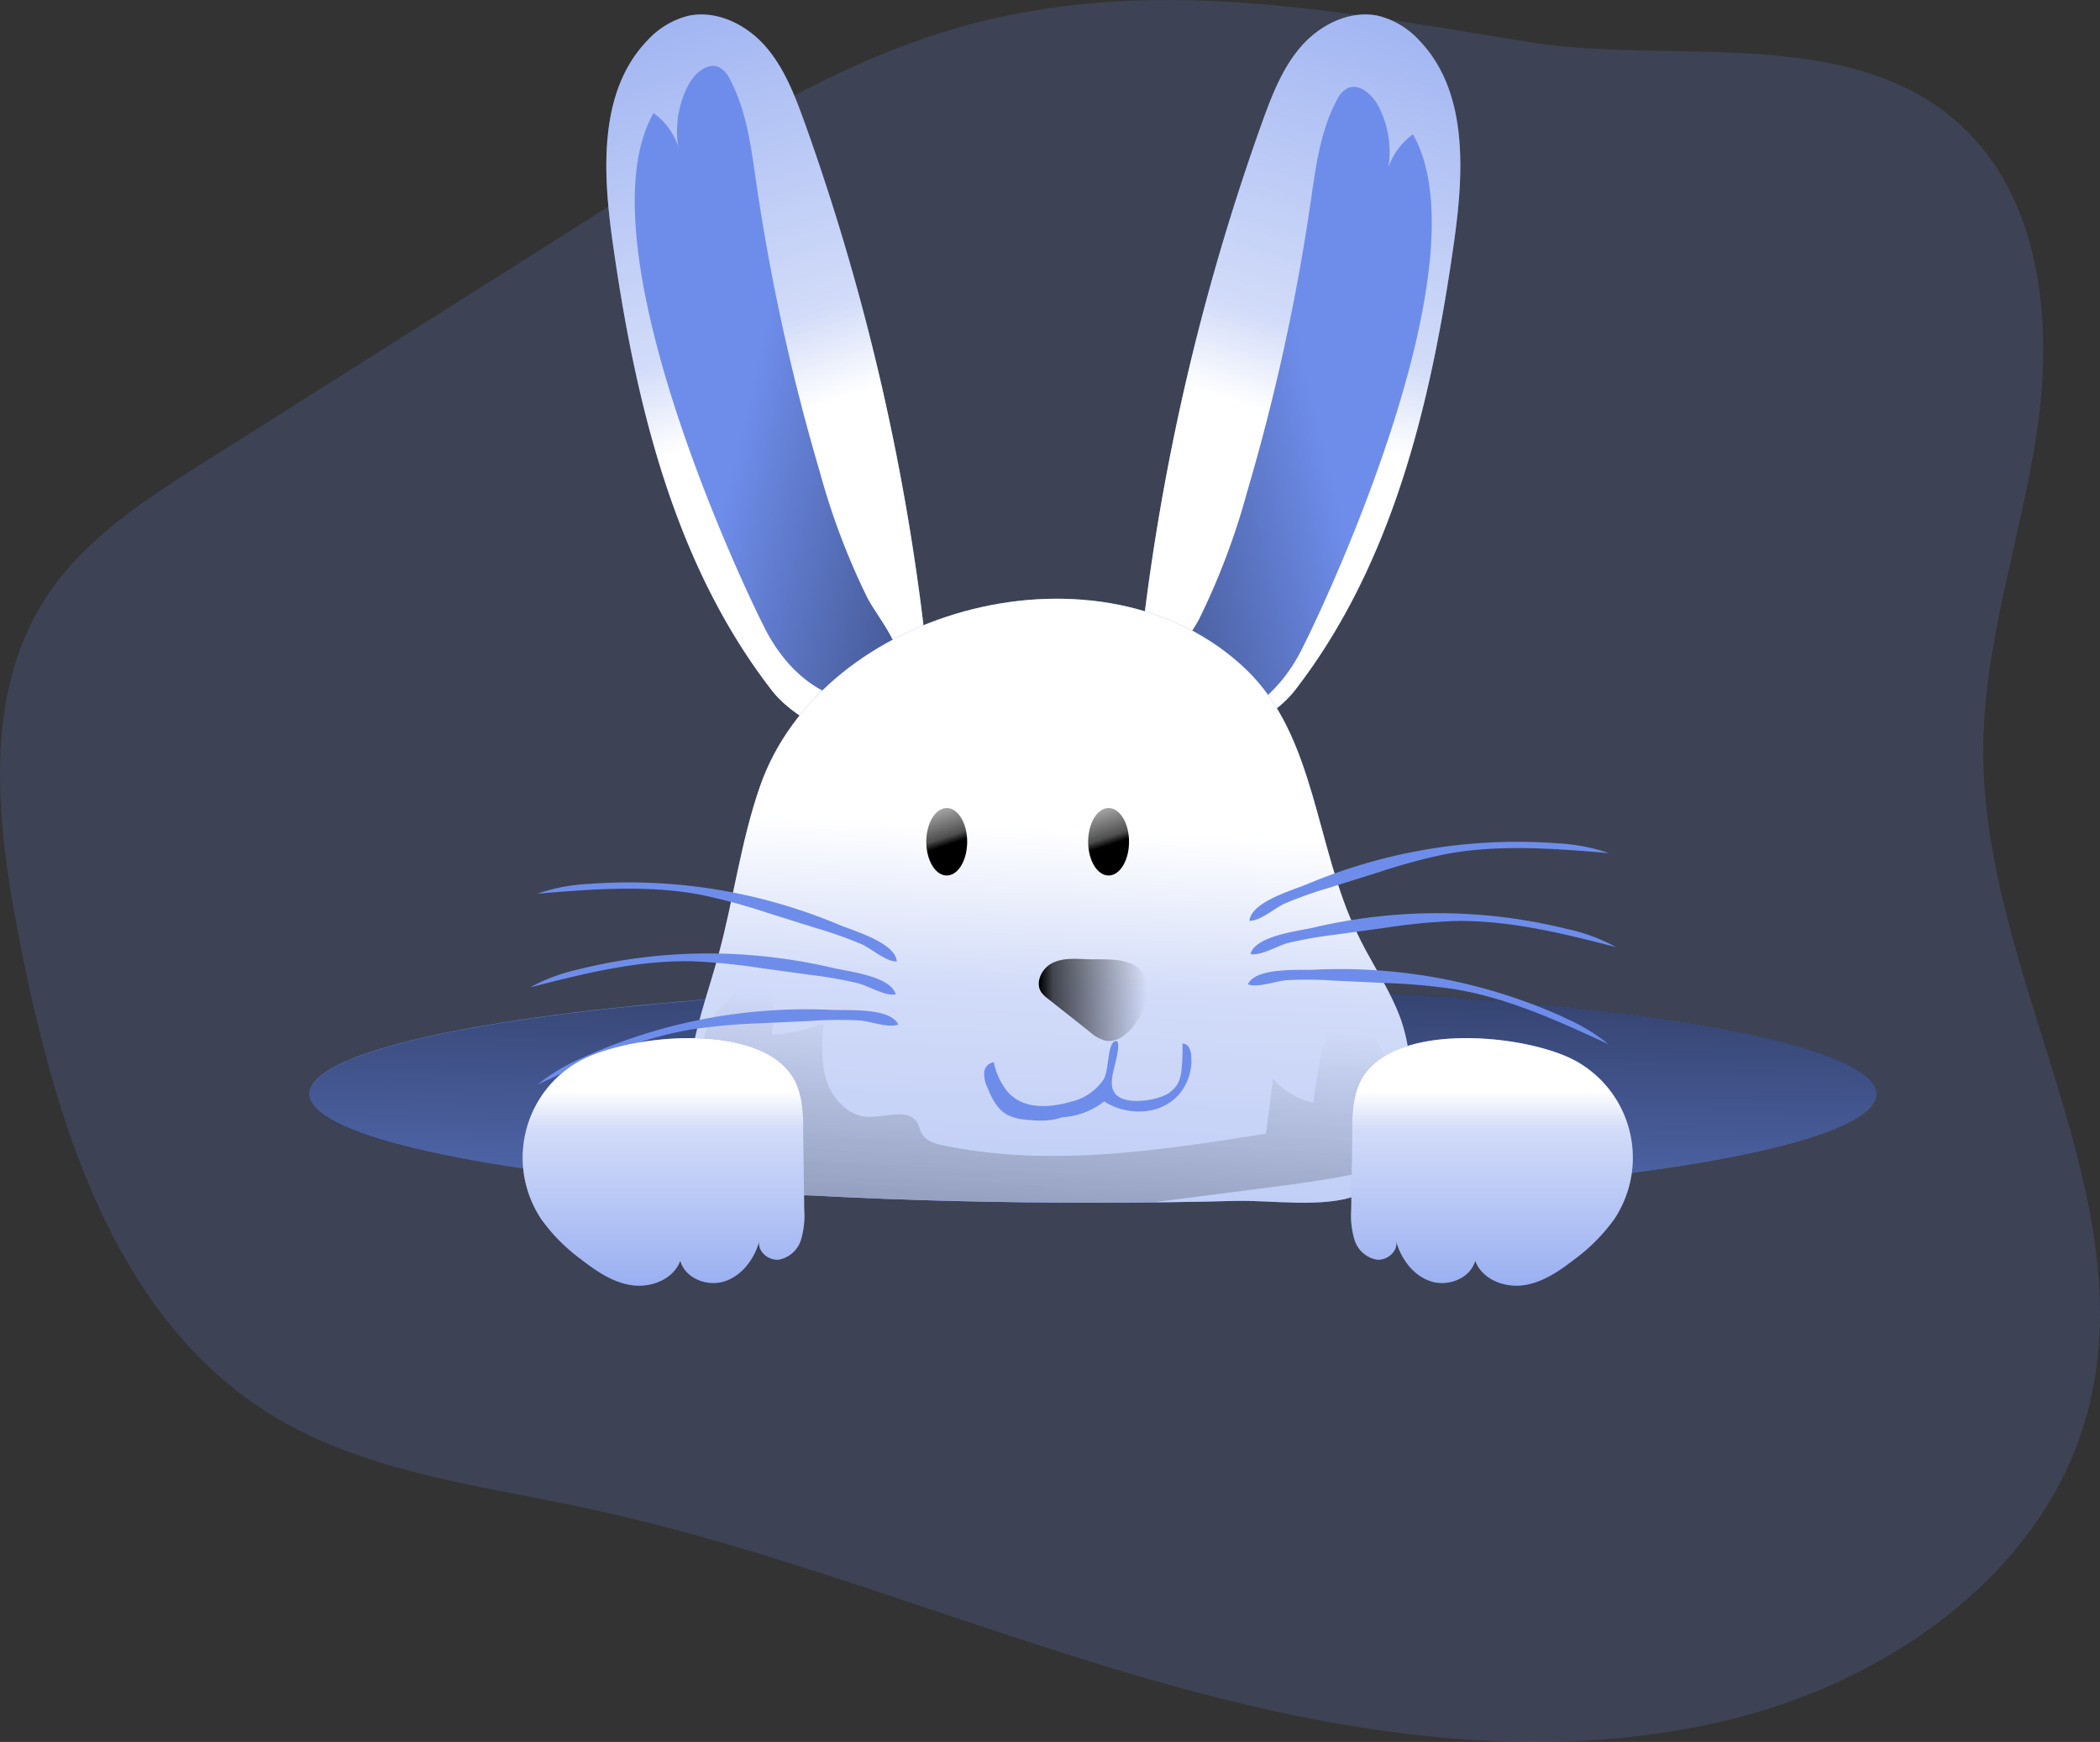 <svg id="Layer_1" data-name="Layer 1" xmlns="http://www.w3.org/2000/svg" xmlns:xlink="http://www.w3.org/1999/xlink" viewBox="0 0 355.37 294.81"><rect x="0" y="0" width="355.37" height="294.81" fill="#333333" stroke="none"/><defs><linearGradient id="linear-gradient" x1="145.95" y1="249.15" x2="105.99" y2="371.58" gradientTransform="matrix(1, 0, 0, -1, 0, 352)" gradientUnits="userSpaceOnUse"><stop offset="0.01" stop-color="#fff"/><stop offset="0.13" stop-color="#fff" stop-opacity="0.69"/><stop offset="1" stop-color="#fff" stop-opacity="0"/></linearGradient><linearGradient id="linear-gradient-2" x1="216.14" y1="240.21" x2="141.92" y2="257.98" gradientTransform="matrix(1, 0, 0, -1, 0, 352)" gradientUnits="userSpaceOnUse"><stop offset="0.01"/><stop offset="0.13" stop-opacity="0.69"/><stop offset="1" stop-opacity="0"/></linearGradient><linearGradient id="linear-gradient-3" x1="-741.71" y1="249.14" x2="-781.68" y2="371.57" gradientTransform="translate(-508.81 352) rotate(180)" xlink:href="#linear-gradient"/><linearGradient id="linear-gradient-4" x1="-677.87" y1="236.65" x2="-752.09" y2="254.41" gradientTransform="translate(-515.15 352) rotate(180)" xlink:href="#linear-gradient-2"/><linearGradient id="linear-gradient-5" x1="200.78" y1="194.87" x2="198.25" y2="78.16" xlink:href="#linear-gradient-2"/><linearGradient id="linear-gradient-6" x1="194.35" y1="183.63" x2="183.88" y2="-43.78" xlink:href="#linear-gradient"/><linearGradient id="linear-gradient-7" x1="189.27" y1="28.91" x2="197.97" y2="150.17" xlink:href="#linear-gradient-2"/><linearGradient id="linear-gradient-8" x1="126.85" y1="137.48" x2="126.85" y2="83.35" xlink:href="#linear-gradient"/><linearGradient id="linear-gradient-9" x1="-695.65" y1="137.48" x2="-695.65" y2="83.35" gradientTransform="translate(-428.62 352) rotate(180)" xlink:href="#linear-gradient"/><linearGradient id="linear-gradient-10" x1="174.98" y1="178.51" x2="171.49" y2="189.19" gradientTransform="matrix(1, 0, 0, -1, -14.56, 321.6)" xlink:href="#linear-gradient-2"/><linearGradient id="linear-gradient-11" x1="202.37" y1="178.51" x2="198.88" y2="189.19" gradientTransform="matrix(1, 0, 0, -1, -14.56, 321.6)" xlink:href="#linear-gradient-2"/><linearGradient id="linear-gradient-12" x1="190.35" y1="152.38" x2="208.69" y2="152.38" xlink:href="#linear-gradient-2"/></defs><title>6</title><path d="M176.08,35.26c-20.32,6-38.51,17.42-56.4,28.74L49.21,108.57c-10.11,6.39-20.55,13.1-27,23.16-10.78,16.75-8.14,38.53-4.3,58.07,6,30.42,15.92,63.4,42.2,79.82,15.76,9.85,34.91,12.05,53.1,15.9,32.7,6.94,63.79,19.85,95.92,29.1s66.46,14.79,98.88,6.63c26.72-6.73,52.45-24.89,59.7-51.47,10.09-36.93-17.55-73.92-17.54-112.21,0-18.45,6.47-36.24,9.14-54.5s.61-39.07-13-51.53c-18.72-17.16-49.23-10.21-72.55-13.95C241.05,32.35,208.77,25.67,176.08,35.26Z" transform="translate(-14.56 -30.4)" fill="#6e8deb" opacity="0.18" style="isolation:isolate"/><path d="M145.2,147.28c-16.7-21.53-23.2-49.17-27-76.15-1.65-11.79-2.33-25.36,5.94-33.91a14,14,0,0,1,6.93-4.15c4.79-1,9.78,1.48,13,5.15s5,8.35,6.68,13a391.24,391.24,0,0,1,20.82,91.55,15.13,15.13,0,0,1-.11,5.45C167.84,161.65,150.61,154.25,145.2,147.28Z" transform="translate(-14.56 -30.4)" fill="#6e8deb"/><path d="M145.2,147.28c-16.7-21.53-23.2-49.17-27-76.15-1.65-11.79-2.33-25.36,5.94-33.91a14,14,0,0,1,6.93-4.15c4.79-1,9.78,1.48,13,5.15s5,8.35,6.68,13a391.24,391.24,0,0,1,20.82,91.55,15.13,15.13,0,0,1-.11,5.45C167.84,161.65,150.61,154.25,145.2,147.28Z" transform="translate(-14.56 -30.4)" fill="url(#linear-gradient)"/><path d="M153.25,110.12a352.29,352.29,0,0,1-10.73-48.91c-.86-5.9-1.61-12-4.37-17.25a4.55,4.55,0,0,0-1.83-2.14c-2-1-4.2,1-5.25,2.92a16.89,16.89,0,0,0-1.25,12.66,11.33,11.33,0,0,0-4.67-7.86C112.39,72,142,133.27,144.59,137.87s6.48,8.68,11.47,10.4c2.61.9,5.65,1.08,8-.35,6.94-4.2-.48-12-2.76-16.41A119.38,119.38,0,0,1,153.25,110.12Z" transform="translate(-14.56 -30.4)" fill="#6e8deb"/><path d="M153.25,110.12a352.29,352.29,0,0,1-10.73-48.91c-.86-5.9-1.61-12-4.37-17.25a4.55,4.55,0,0,0-1.83-2.14c-2-1-4.2,1-5.25,2.92a16.89,16.89,0,0,0-1.25,12.66,11.33,11.33,0,0,0-4.67-7.86C112.39,72,142,133.27,144.59,137.87s6.48,8.68,11.47,10.4c2.61.9,5.65,1.08,8-.35,6.94-4.2-.48-12-2.76-16.41A119.38,119.38,0,0,1,153.25,110.12Z" transform="translate(-14.56 -30.4)" fill="url(#linear-gradient-2)"/><path d="M233.65,147.28c16.7-21.53,23.2-49.17,27-76.15,1.65-11.79,2.33-25.36-5.94-33.91a14,14,0,0,0-6.93-4.15c-4.79-1-9.78,1.48-13,5.15s-5,8.35-6.68,13a391.24,391.24,0,0,0-20.82,91.55,15.13,15.13,0,0,0,.11,5.45C211,161.65,228.24,154.25,233.65,147.28Z" transform="translate(-14.56 -30.4)" fill="#6e8deb"/><path d="M233.65,147.28c16.7-21.53,23.2-49.17,27-76.15,1.65-11.79,2.33-25.36-5.94-33.91a14,14,0,0,0-6.93-4.15c-4.79-1-9.78,1.48-13,5.15s-5,8.35-6.68,13a391.24,391.24,0,0,0-20.82,91.55,15.13,15.13,0,0,0,.11,5.45C211,161.65,228.24,154.25,233.65,147.28Z" transform="translate(-14.56 -30.4)" fill="url(#linear-gradient-3)"/><path d="M225.6,113.67a353.74,353.74,0,0,0,10.73-48.91c.86-5.9,1.61-12,4.37-17.26a4.53,4.53,0,0,1,1.83-2.13c2-1,4.2,1,5.25,2.91A16.85,16.85,0,0,1,249,61a11.33,11.33,0,0,1,4.67-7.86c12.76,22.48-16.86,83.73-19.44,88.33s-6.48,8.68-11.47,10.4c-2.61.9-5.65,1.08-8-.35-6.94-4.2.48-12,2.76-16.41A119.69,119.69,0,0,0,225.6,113.67Z" transform="translate(-14.56 -30.4)" fill="#6e8deb"/><path d="M225.6,113.67a353.74,353.74,0,0,0,10.73-48.91c.86-5.9,1.61-12,4.37-17.26a4.53,4.53,0,0,1,1.83-2.13c2-1,4.2,1,5.25,2.91A16.85,16.85,0,0,1,249,61a11.33,11.33,0,0,1,4.67-7.86c12.76,22.48-16.86,83.73-19.44,88.33s-6.48,8.68-11.47,10.4c-2.61.9-5.65,1.08-8-.35-6.94-4.2.48-12,2.76-16.41A119.69,119.69,0,0,0,225.6,113.67Z" transform="translate(-14.56 -30.4)" fill="url(#linear-gradient-4)"/><ellipse cx="184.95" cy="185.15" rx="132.58" ry="18.4" fill="#6e8deb"/><path d="M332.1,215.54c0,8-36.78,14.81-88.15,17.34-10.8.54-22.24.88-34.12,1q-5.1.06-10.31.06c-22.47,0-43.64-.78-62.18-2.15h-.68c-41.52-3.1-69.73-9.2-69.73-16.2,0-6.42,23.73-12.08,59.68-15.36q5.63-.51,11.65-1c2.27-.17,4.58-.32,6.93-.47,16.58-1,35-1.61,54.33-1.61,15.31,0,30,.36,43.72,1l1.83.09q5,.25,9.72.55C300.41,201.72,332.1,208.12,332.1,215.54Z" transform="translate(-14.56 -30.4)" fill="url(#linear-gradient-5)"/><path d="M250.12,199.4c.49,1,.95,2.06,1.35,3.12,3.34,8.93,3,26.06-7.32,30.19-5.49,2.19-14.65.78-20.5.93q-12.06.31-24.13.3c-15.68,0-31.36-.36-47-1.19-6.25-.33-12.67.67-16.93-3.78-4-4.21-4.85-11.65-4.35-17.14.62-6.75,3.08-13.16,4.87-19.7,2.58-9.43,3.8-19.23,7-28.48,10.57-30.77,58.3-43.06,82.37-19.9,11.76,11.33,11.67,30,18.78,44.68C246,192.16,248.32,195.67,250.12,199.4Z" transform="translate(-14.56 -30.4)" fill="#6e8deb"/><path d="M250.12,199.4c.49,1,.95,2.06,1.35,3.12,3.34,8.93,3,26.06-7.32,30.19-5.49,2.19-14.65.78-20.5.93q-12.06.31-24.13.3c-15.68,0-31.36-.36-47-1.19-6.25-.33-12.67.67-16.93-3.78-4-4.21-4.85-11.65-4.35-17.14.62-6.75,3.08-13.16,4.87-19.7,2.58-9.43,3.8-19.23,7-28.48,10.57-30.77,58.3-43.06,82.37-19.9,11.76,11.33,11.67,30,18.78,44.68C246,192.16,248.32,195.67,250.12,199.4Z" transform="translate(-14.56 -30.4)" fill="url(#linear-gradient-6)"/><path d="M260.22,223a2.71,2.71,0,0,1-1.22,1c-9.25,4.69-19.77,6.08-30.06,7.41l-19.11,2.46q-5.1.06-10.31.06c-22.47,0-43.64-.78-62.18-2.15-1-7,1.46-13.36-2-20.56-1.8-3.74-2.38-5.26-.09-8.84a33.16,33.16,0,0,1,3-3.16c2.68-2.63,6.11-5.92,6-6.52a39.34,39.34,0,0,1,1,6,38.34,38.34,0,0,1-.07,6.86,33.51,33.51,0,0,0,8.74-1.93c-.25,3.28-.49,6.66.56,9.78s3.75,5.92,7,6c3,.11,6.8-1.53,8.3,1,.34.58.44,1.26.78,1.85.72,1.27,2.3,1.72,3.73,2,17.91,3.71,36.44.87,54.5-2,.41-3.1.81-6.21,1.21-9.31a12.33,12.33,0,0,0,6.8,4.07c.89-6.72,2.08-14,6.46-19a16.42,16.42,0,0,1,1.62-1.61,10.82,10.82,0,0,0,.21,1.7,32.21,32.21,0,0,0,13.29,21.42C259.52,220.5,260.9,221.81,260.22,223Z" transform="translate(-14.56 -30.4)" fill="url(#linear-gradient-7)"/><path d="M113.08,209.44a31.15,31.15,0,0,0-7.54,4.51c8.47-3.92,17.09-7.89,26.31-9.37a102.47,102.47,0,0,1,11.34-1l8.75-.41a68.86,68.86,0,0,1,8-.08c1.88.13,5,1.35,6.63.7-1.36-2.9-8.59-2.35-11.27-2.48a92.28,92.28,0,0,0-14.68.49A91,91,0,0,0,113.08,209.44Z" transform="translate(-14.56 -30.4)" fill="#6e8deb"/><path d="M112.46,210.07a18.72,18.72,0,0,0-7,25.53c.23.41.48.82.75,1.21a30.34,30.34,0,0,0,6.59,6.65c2.58,2,5.44,4,8.71,4.45s7-1,8.17-4.14c.84,3,4.6,4.44,7.53,3.47s5-3.78,5.83-6.75c-.29,1.72,1.57,3.27,3.31,3.09a4.85,4.85,0,0,0,3.73-3.29,14.13,14.13,0,0,0,.57-5.17l-.15-13.21c0-3-.1-6-1.47-8.67C143.69,203.05,120.57,205.44,112.46,210.07Z" transform="translate(-14.56 -30.4)" fill="#6e8deb"/><path d="M112.46,210.07a18.72,18.72,0,0,0-7,25.53c.23.41.48.82.75,1.21a30.34,30.34,0,0,0,6.59,6.65c2.58,2,5.44,4,8.71,4.45s7-1,8.17-4.14c.84,3,4.6,4.44,7.53,3.47s5-3.78,5.83-6.75c-.29,1.72,1.57,3.27,3.31,3.09a4.85,4.85,0,0,0,3.73-3.29,14.13,14.13,0,0,0,.57-5.17l-.15-13.21c0-3-.1-6-1.47-8.67C143.69,203.05,120.57,205.44,112.46,210.07Z" transform="translate(-14.56 -30.4)" fill="url(#linear-gradient-8)"/><path d="M281.42,210.07a18.72,18.72,0,0,1,7,25.53c-.23.41-.48.82-.75,1.21a30.56,30.56,0,0,1-6.59,6.65c-2.59,2-5.44,4-8.71,4.45s-7-1-8.17-4.14c-.84,3-4.61,4.44-7.54,3.47s-5-3.78-5.83-6.75c.3,1.72-1.57,3.27-3.3,3.09a4.85,4.85,0,0,1-3.73-3.29,14.13,14.13,0,0,1-.58-5.17l.16-13.21c0-3,.1-6,1.47-8.67C250.18,203.05,273.3,205.44,281.42,210.07Z" transform="translate(-14.56 -30.4)" fill="#6e8deb"/><path d="M281.42,210.07a18.72,18.72,0,0,1,7,25.53c-.23.41-.48.82-.75,1.21a30.56,30.56,0,0,1-6.59,6.65c-2.59,2-5.44,4-8.71,4.45s-7-1-8.17-4.14c-.84,3-4.61,4.44-7.54,3.47s-5-3.78-5.83-6.75c.3,1.72-1.57,3.27-3.3,3.09a4.85,4.85,0,0,1-3.73-3.29,14.13,14.13,0,0,1-.58-5.17l.16-13.21c0-3,.1-6,1.47-8.67C250.18,203.05,273.3,205.44,281.42,210.07Z" transform="translate(-14.56 -30.4)" fill="url(#linear-gradient-9)"/><ellipse cx="160.21" cy="142.46" rx="3.46" ry="5.71" fill="url(#linear-gradient-10)"/><ellipse cx="187.6" cy="142.46" rx="3.46" ry="5.71" fill="url(#linear-gradient-11)"/><path d="M198.09,192.72c-1.92-.09-4-.16-5.65.77s-2.75,3.28-1.65,4.86a5.08,5.08,0,0,0,1.1,1.07l7.14,5.65a6.56,6.56,0,0,0,2.44,1.41c2.29.55,4.41-1.44,5.61-3.47a9.53,9.53,0,0,0,1.57-5.73C208,191.89,202,192.92,198.09,192.72Z" transform="translate(-14.56 -30.4)" fill="url(#linear-gradient-12)"/><path d="M189.44,217.58h-.21c-.35.75.63,1.42,1.44,1.61a12.84,12.84,0,0,0,10.74-2.38c4.08,2.6,10.08,2.37,13.07-1.71a8.9,8.9,0,0,0,1.65-6.14,3.16,3.16,0,0,0-.37-1.28,1.32,1.32,0,0,0-1.1-.68,38.17,38.17,0,0,1-.13,4.14,7.14,7.14,0,0,1-.59,2.54,5,5,0,0,1-2.5,2.19c-2,.84-6.67,1.58-8.21-.44-.76-1-.54-2.42-.29-3.65.15-.75,1.72-6,.17-5.1-1.16.7-.89,4.92-1.77,6.36a9.13,9.13,0,0,1-5.41,3.78c-3.76,1.07-8.3,1.46-11-1.83a11.34,11.34,0,0,1-2.19-4.81,1.87,1.87,0,0,0-1.63,1.71,5.1,5.1,0,0,0,.52,2.49c.73,1.85,1.69,3.79,3.45,4.72a8.28,8.28,0,0,0,3,.78c2.7.32,5.68.34,7.86-1.3" transform="translate(-14.56 -30.4)" fill="#6e8deb"/><path d="M114.11,180a31,31,0,0,0-8.63,1.65c9.31-.78,18.76-1.55,27.93.23a104.53,104.53,0,0,1,11,3l8.35,2.62a70,70,0,0,1,7.56,2.68c1.72.76,4.18,3,6,2.93-.28-3.19-7.26-5.15-9.74-6.19A91.79,91.79,0,0,0,114.11,180Z" transform="translate(-14.56 -30.4)" fill="#6e8deb"/><path d="M112.51,194.44a31.45,31.45,0,0,0-8.24,3.06c9-2.31,18.24-4.64,27.58-4.41a105,105,0,0,1,11.33,1.13l8.67,1.19a70.41,70.41,0,0,1,7.89,1.39c1.83.47,4.62,2.23,6.39,1.89-.81-3.09-8-3.87-10.63-4.48A92.35,92.35,0,0,0,141,192,91.07,91.07,0,0,0,112.51,194.44Z" transform="translate(-14.56 -30.4)" fill="#6e8deb"/><path d="M279.23,202.62a31.35,31.35,0,0,1,7.54,4.51c-8.48-3.92-17.09-7.89-26.32-9.36a102.47,102.47,0,0,0-11.34-1l-8.75-.41a68.86,68.86,0,0,0-8-.08c-1.88.13-5,1.36-6.63.7,1.36-2.9,8.59-2.35,11.27-2.47a91.91,91.91,0,0,1,42.24,8.07Z" transform="translate(-14.56 -30.4)" fill="#6e8deb"/><path d="M278.19,173.13a31.32,31.32,0,0,1,8.63,1.65c-9.31-.78-18.76-1.55-27.93.23a102.16,102.16,0,0,0-11,3l-8.36,2.62A69.42,69.42,0,0,0,232,183.3c-1.72.77-4.18,3-6,2.93.29-3.19,7.26-5.15,9.74-6.19a92.56,92.56,0,0,1,13.95-4.59A91.42,91.42,0,0,1,278.19,173.13Z" transform="translate(-14.56 -30.4)" fill="#6e8deb"/><path d="M279.8,187.63a30.57,30.57,0,0,1,8.23,3.06c-9-2.32-18.24-4.64-27.58-4.41a102.31,102.31,0,0,0-11.32,1.12l-8.68,1.19a72.76,72.76,0,0,0-7.89,1.39c-1.83.47-4.62,2.23-6.39,1.89.81-3.09,8-3.87,10.63-4.48a92.42,92.42,0,0,1,14.52-2.21A91.34,91.34,0,0,1,279.8,187.63Z" transform="translate(-14.56 -30.4)" fill="#6e8deb"/></svg>